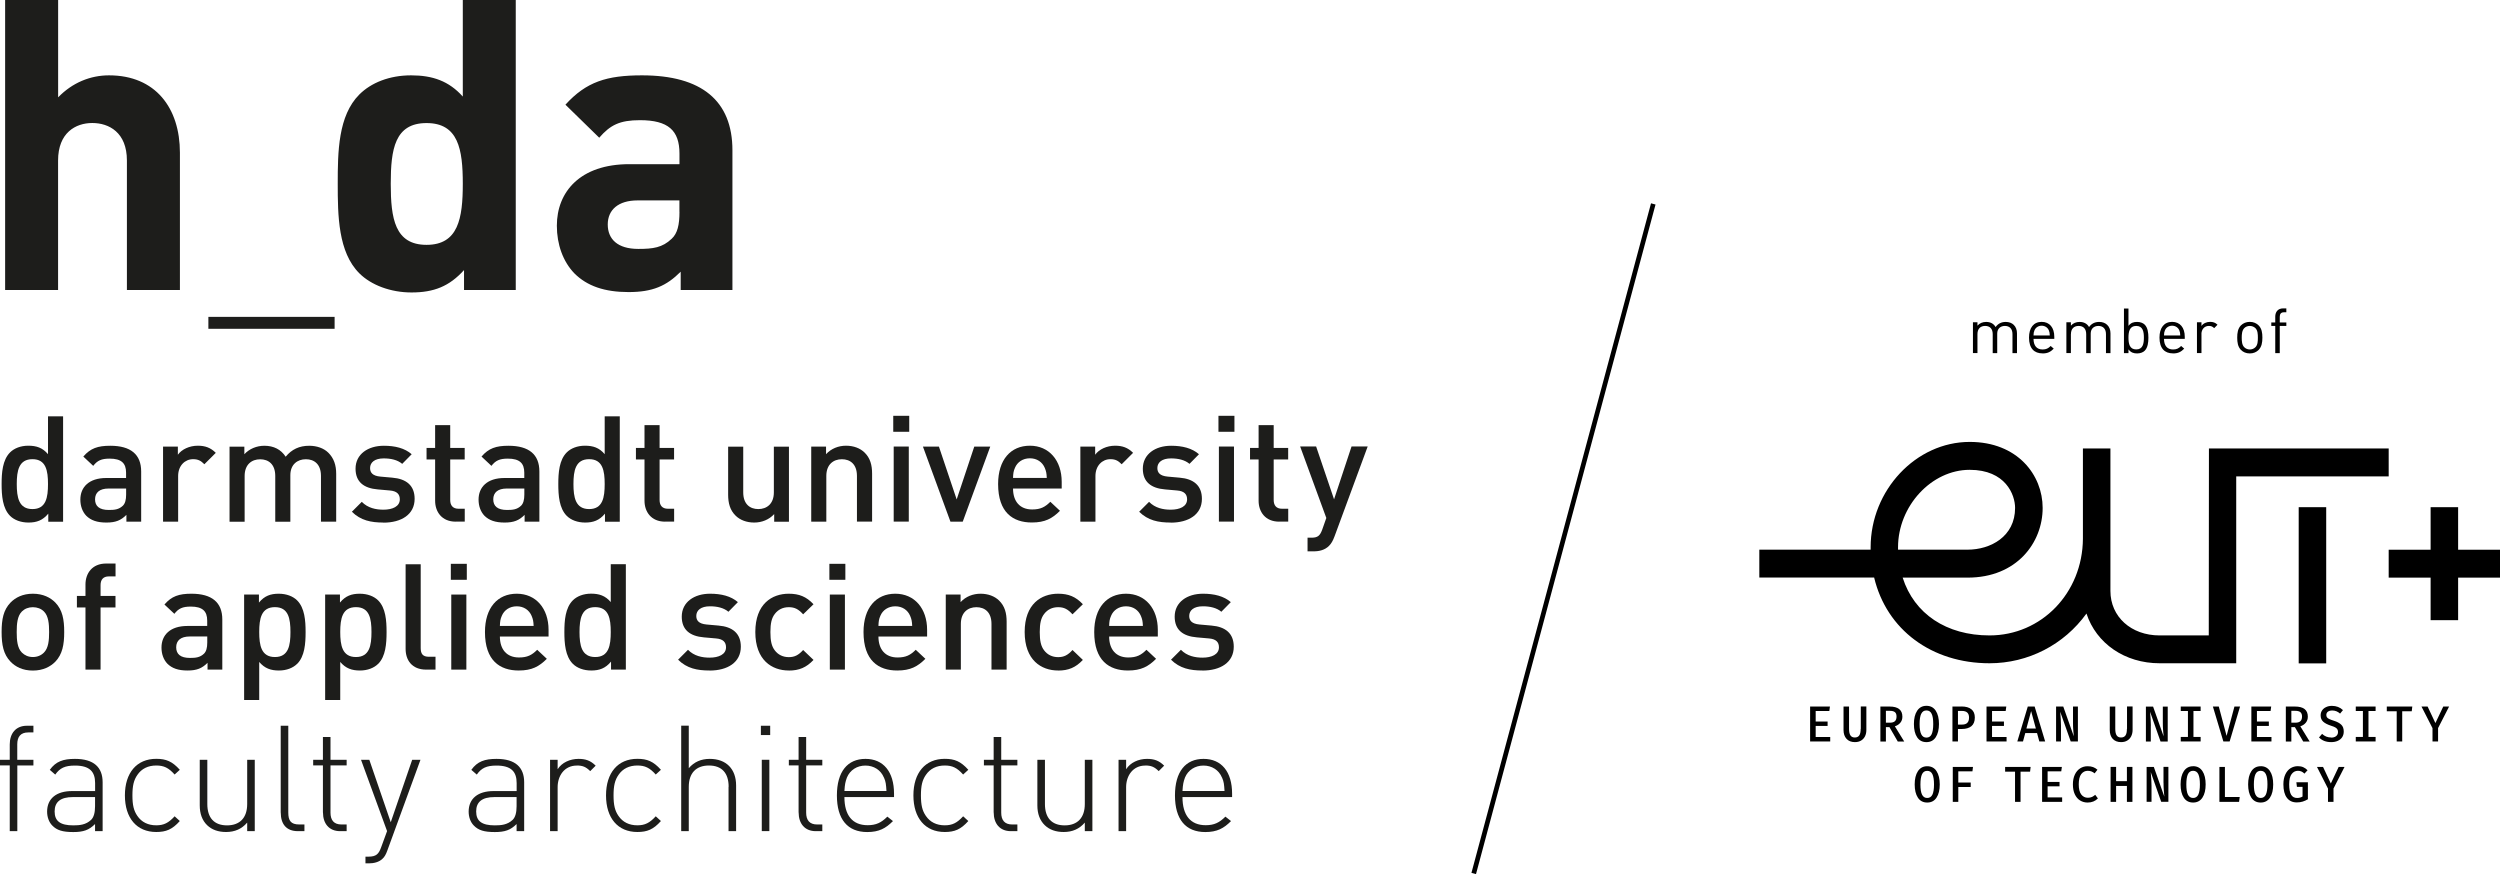 <?xml version="1.0" encoding="UTF-8"?><svg xmlns="http://www.w3.org/2000/svg" viewBox="0 0 448.95 156.97"><g id="architecture_4"><path d="M122.02,38.04c0,2.34-.36,3.88-1.39,4.83-1.68,1.61-3.36,1.83-6,1.83-3.73,0-5.49-1.76-5.49-4.39s1.9-4.32,5.34-4.32h7.53v2.05Zm9.51,14.05V26.99c0-8.92-5.56-13.46-16.24-13.46-6.36,0-10.02,1.17-13.75,5.27l6.07,5.93c1.97-2.27,3.66-3.15,7.32-3.15,5.05,0,7.09,1.83,7.09,6v1.9h-9c-8.85,0-13.02,4.98-13.02,11.05,0,3.36,1.1,6.44,3.15,8.56,2.27,2.27,5.41,3.36,9.73,3.36s6.8-1.1,9.36-3.66v3.29h9.29Zm-48.42-19.09c0,6.22-.81,10.97-6.51,10.97s-6.43-4.75-6.43-10.97,.73-10.9,6.43-10.9,6.51,4.68,6.51,10.9m9.51,19.09V0h-9.51V17.34c-2.49-2.78-5.41-3.81-9.29-3.81s-7.17,1.32-9.29,3.44c-3.81,3.81-3.88,10.31-3.88,16.02s.07,12.29,3.88,16.09c2.12,2.12,5.63,3.44,9.36,3.44,4.03,0,6.8-1.1,9.44-4.02v3.58h9.29Zm-32.53,4.81h-22.67v2.15h22.67v-2.15Zm-27.78-4.81V27.43c0-8.05-4.39-13.9-12.73-13.9-3.37,0-6.59,1.32-9.14,3.95V0H.92V52.08H10.43V28.82c0-4.98,3.15-6.73,6.14-6.73s6.22,1.68,6.22,6.73v23.26h9.51Z" fill="#1d1d1b"/><g><path d="M8.67,93.68v-1.44c-1.01,1.22-2.1,1.6-3.56,1.6-1.36,0-2.55-.45-3.3-1.2-1.36-1.36-1.52-3.67-1.52-5.71s.16-4.33,1.52-5.69c.74-.74,1.91-1.2,3.27-1.2,1.44,0,2.55,.35,3.54,1.52v-6.8h2.71v18.93h-2.66Zm-2.84-11.22c-2.45,0-2.82,2.07-2.82,4.47s.37,4.49,2.82,4.49,2.79-2.1,2.79-4.49-.35-4.47-2.79-4.47Z" fill="#1d1d1b"/><path d="M22.7,93.68v-1.22c-.98,.98-1.91,1.38-3.59,1.38s-2.79-.4-3.62-1.22c-.69-.72-1.06-1.75-1.06-2.9,0-2.26,1.57-3.88,4.65-3.88h3.56v-.96c0-1.7-.85-2.52-2.95-2.52-1.49,0-2.21,.35-2.95,1.3l-1.78-1.67c1.28-1.49,2.6-1.94,4.84-1.94,3.69,0,5.55,1.57,5.55,4.62v9.01h-2.66Zm-.05-5.95h-3.16c-1.59,0-2.42,.72-2.42,1.94s.77,1.91,2.47,1.91c1.04,0,1.81-.08,2.53-.77,.4-.4,.58-1.04,.58-1.99v-1.09Z" fill="#1d1d1b"/><path d="M36.69,83.36c-.61-.61-1.09-.9-2.02-.9-1.46,0-2.68,1.17-2.68,3.03v8.19h-2.71v-13.48h2.66v1.46c.69-.96,2.07-1.62,3.59-1.62,1.3,0,2.29,.35,3.22,1.28l-2.05,2.05Z" fill="#1d1d1b"/><path d="M57.64,93.68v-8.21c0-2.1-1.2-3-2.71-3s-2.79,.93-2.79,2.87v8.35h-2.71v-8.21c0-2.1-1.2-3-2.71-3s-2.79,.93-2.79,3v8.21h-2.71v-13.48h2.66v1.36c.9-.98,2.23-1.52,3.59-1.52,1.67,0,2.98,.66,3.83,1.97,1.09-1.33,2.45-1.97,4.23-1.97,1.38,0,2.61,.45,3.4,1.22,1.04,1.01,1.44,2.29,1.44,3.8v8.61h-2.71Z" fill="#1d1d1b"/><path d="M68.85,93.84c-2.21,0-4.07-.37-5.66-1.94l1.78-1.78c1.09,1.12,2.55,1.41,3.88,1.41,1.65,0,2.95-.58,2.95-1.86,0-.9-.5-1.49-1.81-1.59l-2.15-.19c-2.52-.21-3.99-1.36-3.99-3.72,0-2.63,2.26-4.12,5.08-4.12,2.02,0,3.75,.43,5,1.52l-1.7,1.73c-.85-.72-2.05-.98-3.32-.98-1.62,0-2.45,.72-2.45,1.73,0,.8,.42,1.41,1.86,1.54l2.13,.19c2.52,.21,4.01,1.41,4.01,3.8,0,2.82-2.39,4.28-5.61,4.28Z" fill="#1d1d1b"/><path d="M81.84,93.68c-2.53,0-3.7-1.81-3.7-3.75v-7.42h-1.54v-2.07h1.54v-4.09h2.71v4.09h2.6v2.07h-2.6v7.28c0,.98,.48,1.57,1.49,1.57h1.12v2.31h-1.62Z" fill="#1d1d1b"/><path d="M94.21,93.68v-1.22c-.98,.98-1.91,1.38-3.59,1.38s-2.79-.4-3.62-1.22c-.69-.72-1.06-1.75-1.06-2.9,0-2.26,1.57-3.88,4.65-3.88h3.56v-.96c0-1.7-.85-2.52-2.95-2.52-1.49,0-2.21,.35-2.95,1.3l-1.78-1.67c1.28-1.49,2.6-1.94,4.84-1.94,3.69,0,5.55,1.57,5.55,4.62v9.01h-2.66Zm-.05-5.95h-3.16c-1.59,0-2.42,.72-2.42,1.94s.77,1.91,2.47,1.91c1.04,0,1.81-.08,2.53-.77,.4-.4,.58-1.04,.58-1.99v-1.09Z" fill="#1d1d1b"/><path d="M108.64,93.68v-1.44c-1.01,1.22-2.1,1.6-3.56,1.6-1.36,0-2.55-.45-3.3-1.2-1.36-1.36-1.52-3.67-1.52-5.71s.16-4.33,1.52-5.69c.74-.74,1.91-1.2,3.27-1.2,1.44,0,2.55,.35,3.54,1.52v-6.8h2.71v18.93h-2.66Zm-2.84-11.22c-2.45,0-2.82,2.07-2.82,4.47s.37,4.49,2.82,4.49,2.79-2.1,2.79-4.49-.35-4.47-2.79-4.47Z" fill="#1d1d1b"/><path d="M119.44,93.68c-2.53,0-3.7-1.81-3.7-3.75v-7.42h-1.54v-2.07h1.54v-4.09h2.71v4.09h2.6v2.07h-2.6v7.28c0,.98,.48,1.57,1.49,1.57h1.12v2.31h-1.62Z" fill="#1d1d1b"/><path d="M139.03,93.68v-1.36c-.93,1.01-2.23,1.52-3.59,1.52s-2.53-.45-3.32-1.22c-1.04-1.01-1.36-2.29-1.36-3.8v-8.61h2.71v8.21c0,2.1,1.2,3,2.71,3s2.79-.93,2.79-3v-8.21h2.71v13.48h-2.66Z" fill="#1d1d1b"/><path d="M153.89,93.68v-8.21c0-2.1-1.2-3-2.71-3s-2.79,.93-2.79,3v8.21h-2.71v-13.48h2.66v1.36c.93-1.01,2.23-1.52,3.59-1.52s2.53,.45,3.32,1.22c1.04,1.01,1.36,2.29,1.36,3.8v8.61h-2.71Z" fill="#1d1d1b"/><path d="M160.41,77.54v-2.87h2.87v2.87h-2.87Zm.08,16.13v-13.48h2.71v13.48h-2.71Z" fill="#1d1d1b"/><path d="M172.89,93.68h-2.21l-4.94-13.48h2.87l3.19,9.49,3.16-9.49h2.87l-4.94,13.48Z" fill="#1d1d1b"/><path d="M181.92,87.72c0,2.31,1.22,3.77,3.43,3.77,1.52,0,2.31-.43,3.27-1.38l1.73,1.62c-1.38,1.38-2.68,2.1-5.05,2.1-3.38,0-6.06-1.78-6.06-6.91,0-4.36,2.26-6.88,5.71-6.88s5.71,2.66,5.71,6.49v1.2h-8.75Zm5.69-3.72c-.43-1.01-1.38-1.7-2.66-1.7s-2.26,.69-2.68,1.7c-.27,.61-.32,1.01-.35,1.83h6.06c-.03-.82-.11-1.22-.37-1.83Z" fill="#1d1d1b"/><path d="M201.42,83.36c-.61-.61-1.09-.9-2.02-.9-1.46,0-2.68,1.17-2.68,3.03v8.19h-2.71v-13.48h2.66v1.46c.69-.96,2.07-1.62,3.59-1.62,1.3,0,2.29,.35,3.22,1.28l-2.05,2.05Z" fill="#1d1d1b"/><path d="M210.23,93.84c-2.21,0-4.07-.37-5.66-1.94l1.78-1.78c1.09,1.12,2.55,1.41,3.88,1.41,1.65,0,2.95-.58,2.95-1.86,0-.9-.5-1.49-1.81-1.59l-2.15-.19c-2.52-.21-3.99-1.36-3.99-3.72,0-2.63,2.26-4.12,5.08-4.12,2.02,0,3.75,.43,5,1.52l-1.7,1.73c-.85-.72-2.05-.98-3.32-.98-1.62,0-2.45,.72-2.45,1.73,0,.8,.42,1.41,1.86,1.54l2.13,.19c2.52,.21,4.01,1.41,4.01,3.8,0,2.82-2.39,4.28-5.61,4.28Z" fill="#1d1d1b"/><path d="M218.81,77.54v-2.87h2.87v2.87h-2.87Zm.08,16.13v-13.48h2.71v13.48h-2.71Z" fill="#1d1d1b"/><path d="M229.72,93.68c-2.53,0-3.7-1.81-3.7-3.75v-7.42h-1.54v-2.07h1.54v-4.09h2.71v4.09h2.6v2.07h-2.6v7.28c0,.98,.48,1.57,1.49,1.57h1.12v2.31h-1.62Z" fill="#1d1d1b"/><path d="M239.64,96.36c-.27,.74-.58,1.28-.98,1.67-.74,.74-1.73,.98-2.76,.98h-1.09v-2.45h.69c1.14,0,1.54-.35,1.94-1.44l.74-2.1-4.7-12.84h2.87l3.22,9.49,3.14-9.49h2.9l-5.96,16.16Z" fill="#1d1d1b"/><path d="M9.94,118.82c-.88,.9-2.21,1.6-4.04,1.6s-3.14-.69-4.01-1.6c-1.28-1.33-1.6-3.03-1.6-5.32s.32-3.96,1.6-5.29c.88-.9,2.18-1.59,4.01-1.59s3.16,.69,4.04,1.59c1.28,1.33,1.59,3.03,1.59,5.29s-.32,3.99-1.59,5.32Zm-2.05-9.01c-.5-.5-1.2-.77-1.99-.77s-1.46,.27-1.97,.77c-.82,.82-.93,2.23-.93,3.69s.11,2.87,.93,3.69c.51,.5,1.17,.8,1.97,.8s1.49-.29,1.99-.8c.82-.82,.93-2.23,.93-3.69s-.11-2.87-.93-3.69Z" fill="#1d1d1b"/><path d="M18.06,109.09v11.16h-2.71v-11.16h-1.54v-2.07h1.54v-2.07c0-1.94,1.17-3.75,3.7-3.75h1.7v2.31h-1.2c-1.01,0-1.49,.58-1.49,1.57v1.94h2.68v2.07h-2.68Z" fill="#1d1d1b"/><path d="M37.27,120.25v-1.22c-.98,.98-1.91,1.38-3.59,1.38s-2.79-.4-3.62-1.22c-.69-.72-1.06-1.75-1.06-2.9,0-2.26,1.57-3.88,4.65-3.88h3.56v-.96c0-1.7-.85-2.52-2.95-2.52-1.49,0-2.21,.35-2.95,1.3l-1.78-1.67c1.28-1.49,2.6-1.94,4.84-1.94,3.69,0,5.55,1.57,5.55,4.62v9.01h-2.66Zm-.05-5.95h-3.16c-1.59,0-2.42,.72-2.42,1.94s.77,1.91,2.47,1.91c1.04,0,1.81-.08,2.53-.77,.4-.4,.58-1.04,.58-1.99v-1.09Z" fill="#1d1d1b"/><path d="M53.36,119.21c-.74,.74-1.91,1.2-3.27,1.2-1.44,0-2.55-.37-3.54-1.54v6.83h-2.71v-18.93h2.66v1.44c1.01-1.22,2.1-1.59,3.56-1.59,1.36,0,2.55,.45,3.3,1.2,1.36,1.36,1.52,3.64,1.52,5.69s-.16,4.36-1.52,5.71Zm-3.99-10.18c-2.45,0-2.82,2.07-2.82,4.47s.37,4.49,2.82,4.49,2.79-2.1,2.79-4.49-.35-4.47-2.79-4.47Z" fill="#1d1d1b"/><path d="M67.91,119.21c-.74,.74-1.91,1.2-3.27,1.2-1.44,0-2.55-.37-3.54-1.54v6.83h-2.71v-18.93h2.66v1.44c1.01-1.22,2.1-1.59,3.56-1.59,1.36,0,2.55,.45,3.3,1.2,1.36,1.36,1.51,3.64,1.51,5.69s-.16,4.36-1.51,5.71Zm-3.99-10.18c-2.45,0-2.82,2.07-2.82,4.47s.37,4.49,2.82,4.49,2.79-2.1,2.79-4.49-.35-4.47-2.79-4.47Z" fill="#1d1d1b"/><path d="M76.53,120.25c-2.58,0-3.69-1.73-3.69-3.72v-15.2h2.71v15.04c0,1.04,.37,1.57,1.46,1.57h1.2v2.31h-1.67Z" fill="#1d1d1b"/><path d="M80.96,104.12v-2.87h2.87v2.87h-2.87Zm.08,16.13v-13.48h2.71v13.48h-2.71Z" fill="#1d1d1b"/><path d="M89.77,114.3c0,2.31,1.22,3.77,3.43,3.77,1.52,0,2.31-.43,3.27-1.38l1.73,1.62c-1.38,1.38-2.68,2.1-5.05,2.1-3.38,0-6.06-1.78-6.06-6.91,0-4.36,2.26-6.88,5.71-6.88s5.71,2.66,5.71,6.49v1.2h-8.75Zm5.69-3.72c-.43-1.01-1.38-1.7-2.66-1.7s-2.26,.69-2.68,1.7c-.27,.61-.32,1.01-.35,1.83h6.06c-.03-.82-.11-1.22-.37-1.83Z" fill="#1d1d1b"/><path d="M109.73,120.25v-1.44c-1.01,1.22-2.1,1.6-3.56,1.6-1.36,0-2.55-.45-3.3-1.2-1.36-1.36-1.52-3.67-1.52-5.71s.16-4.33,1.52-5.69c.74-.74,1.91-1.2,3.27-1.2,1.44,0,2.55,.35,3.54,1.51v-6.8h2.71v18.93h-2.66Zm-2.84-11.22c-2.45,0-2.82,2.07-2.82,4.47s.37,4.49,2.82,4.49,2.79-2.1,2.79-4.49-.35-4.47-2.79-4.47Z" fill="#1d1d1b"/><path d="M127.43,120.41c-2.21,0-4.07-.37-5.66-1.94l1.78-1.78c1.09,1.12,2.55,1.41,3.88,1.41,1.65,0,2.95-.58,2.95-1.86,0-.9-.5-1.49-1.81-1.59l-2.15-.19c-2.52-.21-3.99-1.36-3.99-3.72,0-2.63,2.26-4.12,5.08-4.12,2.02,0,3.75,.43,5,1.51l-1.7,1.73c-.85-.72-2.05-.98-3.32-.98-1.62,0-2.45,.72-2.45,1.73,0,.8,.42,1.41,1.86,1.54l2.13,.19c2.52,.21,4.01,1.41,4.01,3.8,0,2.82-2.39,4.28-5.61,4.28Z" fill="#1d1d1b"/><path d="M141.65,120.41c-3.03,0-6.01-1.86-6.01-6.91s2.98-6.88,6.01-6.88c1.86,0,3.16,.53,4.44,1.89l-1.86,1.81c-.85-.93-1.52-1.28-2.58-1.28s-1.91,.43-2.5,1.2c-.58,.74-.8,1.7-.8,3.27s.21,2.55,.8,3.3c.58,.77,1.46,1.2,2.5,1.2s1.73-.35,2.58-1.28l1.86,1.78c-1.28,1.36-2.58,1.91-4.44,1.91Z" fill="#1d1d1b"/><path d="M148.94,104.12v-2.87h2.87v2.87h-2.87Zm.08,16.13v-13.48h2.71v13.48h-2.71Z" fill="#1d1d1b"/><path d="M157.75,114.3c0,2.31,1.22,3.77,3.43,3.77,1.52,0,2.31-.43,3.27-1.38l1.73,1.62c-1.38,1.38-2.68,2.1-5.05,2.1-3.38,0-6.06-1.78-6.06-6.91,0-4.36,2.26-6.88,5.71-6.88s5.71,2.66,5.71,6.49v1.2h-8.75Zm5.69-3.72c-.43-1.01-1.38-1.7-2.66-1.7s-2.26,.69-2.68,1.7c-.27,.61-.32,1.01-.35,1.83h6.06c-.03-.82-.11-1.22-.37-1.83Z" fill="#1d1d1b"/><path d="M178.05,120.25v-8.21c0-2.1-1.2-3-2.71-3s-2.79,.93-2.79,3v8.21h-2.71v-13.48h2.66v1.36c.93-1.01,2.23-1.51,3.59-1.51s2.53,.45,3.32,1.22c1.04,1.01,1.36,2.29,1.36,3.8v8.61h-2.71Z" fill="#1d1d1b"/><path d="M190.02,120.41c-3.03,0-6.01-1.86-6.01-6.91s2.98-6.88,6.01-6.88c1.86,0,3.16,.53,4.44,1.89l-1.86,1.81c-.85-.93-1.52-1.28-2.58-1.28s-1.91,.43-2.5,1.2c-.58,.74-.8,1.7-.8,3.27s.21,2.55,.8,3.3c.58,.77,1.46,1.2,2.5,1.2s1.73-.35,2.58-1.28l1.86,1.78c-1.28,1.36-2.58,1.91-4.44,1.91Z" fill="#1d1d1b"/><path d="M199.18,114.3c0,2.31,1.22,3.77,3.43,3.77,1.52,0,2.31-.43,3.27-1.38l1.73,1.62c-1.38,1.38-2.68,2.1-5.05,2.1-3.38,0-6.06-1.78-6.06-6.91,0-4.36,2.26-6.88,5.71-6.88s5.71,2.66,5.71,6.49v1.2h-8.75Zm5.69-3.72c-.43-1.01-1.38-1.7-2.66-1.7s-2.26,.69-2.68,1.7c-.27,.61-.32,1.01-.35,1.83h6.06c-.03-.82-.11-1.22-.37-1.83Z" fill="#1d1d1b"/><path d="M215.95,120.41c-2.21,0-4.07-.37-5.66-1.94l1.78-1.78c1.09,1.12,2.55,1.41,3.88,1.41,1.65,0,2.95-.58,2.95-1.86,0-.9-.5-1.49-1.81-1.59l-2.15-.19c-2.53-.21-3.99-1.36-3.99-3.72,0-2.63,2.26-4.12,5.08-4.12,2.02,0,3.75,.43,5,1.51l-1.7,1.73c-.85-.72-2.05-.98-3.32-.98-1.62,0-2.45,.72-2.45,1.73,0,.8,.42,1.41,1.86,1.54l2.13,.19c2.53,.21,4.01,1.41,4.01,3.8,0,2.82-2.39,4.28-5.61,4.28Z" fill="#1d1d1b"/><path d="M3.11,149.25H1.75v-11.8H0v-1.01H1.75v-2.76c0-1.94,1.06-3.35,3.08-3.35h1.17v1.2h-.93c-1.36,0-1.97,.77-1.97,2.13v2.79h2.9v1.01H3.11v11.8Z" fill="#1d1d1b"/><path d="M17.07,147.98c-1.09,1.09-2.1,1.44-3.91,1.44-1.91,0-2.95-.32-3.77-1.17-.61-.61-.93-1.54-.93-2.5,0-2.34,1.67-3.69,4.47-3.69h4.15v-1.44c0-2.05-.98-3.14-3.62-3.14-1.81,0-2.71,.45-3.54,1.62l-.98-.85c1.09-1.52,2.42-1.97,4.52-1.97,3.4,0,4.97,1.52,4.97,4.2v8.77h-1.36v-1.28Zm-3.99-4.84c-2.18,0-3.27,.85-3.27,2.58s1.01,2.5,3.35,2.5c1.17,0,2.26-.11,3.19-.98,.48-.45,.72-1.28,.72-2.45v-1.65h-3.99Z" fill="#1d1d1b"/><path d="M28.06,149.41c-3.51,0-5.63-2.5-5.63-6.57s2.13-6.57,5.63-6.57c1.75,0,2.87,.45,4.23,1.97l-.93,.85c-1.09-1.22-1.94-1.62-3.3-1.62-1.46,0-2.63,.56-3.4,1.7-.64,.93-.88,1.94-.88,3.67s.24,2.74,.88,3.67c.77,1.14,1.94,1.7,3.4,1.7,1.36,0,2.21-.43,3.3-1.62l.93,.85c-1.36,1.52-2.47,1.97-4.23,1.97Z" fill="#1d1d1b"/><path d="M44.37,147.74c-.96,1.12-2.21,1.67-3.77,1.67-1.41,0-2.55-.4-3.4-1.22-.88-.85-1.33-2.05-1.33-3.56v-8.19h1.36v7.95c0,2.47,1.22,3.83,3.54,3.83s3.62-1.38,3.62-3.83v-7.95h1.36v12.81h-1.36v-1.52Z" fill="#1d1d1b"/><path d="M50.41,145.93v-15.6h1.36v15.58c0,1.46,.45,2.15,1.97,2.15h.93v1.2h-1.17c-2.1,0-3.08-1.3-3.08-3.32Z" fill="#1d1d1b"/><path d="M57.99,145.9v-8.45h-1.75v-1.01h1.75v-4.09h1.36v4.09h2.9v1.01h-2.9v8.48c0,1.36,.61,2.13,1.97,2.13h.93v1.2h-1.17c-2.02,0-3.08-1.41-3.08-3.35Z" fill="#1d1d1b"/><path d="M68.69,154.22c-.64,.61-1.57,.82-2.42,.82h-.64v-1.2h.5c1.46,0,1.89-.48,2.34-1.75l1.04-2.84-4.68-12.81h1.49l3.85,11.22,3.85-11.22h1.49l-5.95,16.29c-.24,.69-.53,1.2-.88,1.49Z" fill="#1d1d1b"/><path d="M92.77,147.98c-1.09,1.09-2.1,1.44-3.91,1.44-1.91,0-2.95-.32-3.77-1.17-.61-.61-.93-1.54-.93-2.5,0-2.34,1.67-3.69,4.47-3.69h4.15v-1.44c0-2.05-.98-3.14-3.62-3.14-1.81,0-2.71,.45-3.54,1.62l-.98-.85c1.09-1.52,2.42-1.97,4.52-1.97,3.4,0,4.97,1.52,4.97,4.2v8.77h-1.36v-1.28Zm-3.99-4.84c-2.18,0-3.27,.85-3.27,2.58s1.01,2.5,3.35,2.5c1.17,0,2.26-.11,3.19-.98,.48-.45,.72-1.28,.72-2.45v-1.65h-3.99Z" fill="#1d1d1b"/><path d="M103.57,137.48c-2.21,0-3.43,1.83-3.43,3.88v7.89h-1.36v-12.81h1.36v1.7c.75-1.2,2.23-1.86,3.75-1.86,1.25,0,2.15,.29,3.08,1.22l-.98,.98c-.77-.77-1.36-1.01-2.42-1.01Z" fill="#1d1d1b"/><path d="M114.46,149.41c-3.51,0-5.63-2.5-5.63-6.57s2.13-6.57,5.63-6.57c1.75,0,2.87,.45,4.23,1.97l-.93,.85c-1.09-1.22-1.94-1.62-3.3-1.62-1.46,0-2.63,.56-3.4,1.7-.64,.93-.88,1.94-.88,3.67s.24,2.74,.88,3.67c.77,1.14,1.94,1.7,3.4,1.7,1.36,0,2.21-.43,3.3-1.62l.93,.85c-1.36,1.52-2.47,1.97-4.23,1.97Z" fill="#1d1d1b"/><path d="M130.85,141.3c0-2.47-1.22-3.83-3.54-3.83s-3.62,1.38-3.62,3.83v7.95h-1.36v-18.93h1.36v7.63c.96-1.12,2.21-1.67,3.77-1.67,2.95,0,4.73,1.81,4.73,4.78v8.19h-1.36v-7.95Z" fill="#1d1d1b"/><path d="M136.64,130.33h1.67v1.67h-1.67v-1.67Zm.16,6.11h1.36v12.81h-1.36v-12.81Z" fill="#1d1d1b"/><path d="M143.41,145.9v-8.45h-1.75v-1.01h1.75v-4.09h1.36v4.09h2.9v1.01h-2.9v8.48c0,1.36,.61,2.13,1.97,2.13h.93v1.2h-1.17c-2.02,0-3.08-1.41-3.08-3.35Z" fill="#1d1d1b"/><path d="M155.81,148.19c1.51,0,2.45-.45,3.54-1.54l1.01,.8c-1.3,1.3-2.5,1.97-4.62,1.97-3.54,0-5.45-2.29-5.45-6.57s1.91-6.57,5.13-6.57,5.13,2.31,5.13,6.25v.61h-8.91c0,3.27,1.44,5.05,4.17,5.05Zm2.92-8.56c-.56-1.36-1.83-2.15-3.32-2.15s-2.76,.8-3.32,2.15c-.29,.82-.37,1.17-.45,2.42h7.55c-.08-1.22-.11-1.65-.45-2.42Z" fill="#1d1d1b"/><path d="M169.66,149.41c-3.51,0-5.63-2.5-5.63-6.57s2.13-6.57,5.63-6.57c1.75,0,2.87,.45,4.23,1.97l-.93,.85c-1.09-1.22-1.94-1.62-3.3-1.62-1.46,0-2.63,.56-3.4,1.7-.64,.93-.88,1.94-.88,3.67s.24,2.74,.88,3.67c.77,1.14,1.94,1.7,3.4,1.7,1.36,0,2.21-.43,3.3-1.62l.93,.85c-1.36,1.52-2.47,1.97-4.23,1.97Z" fill="#1d1d1b"/><path d="M178.44,145.9v-8.45h-1.75v-1.01h1.75v-4.09h1.36v4.09h2.9v1.01h-2.9v8.48c0,1.36,.61,2.13,1.97,2.13h.93v1.2h-1.17c-2.02,0-3.08-1.41-3.08-3.35Z" fill="#1d1d1b"/><path d="M194.79,147.74c-.96,1.12-2.21,1.67-3.77,1.67-1.41,0-2.55-.4-3.4-1.22-.88-.85-1.33-2.05-1.33-3.56v-8.19h1.36v7.95c0,2.47,1.22,3.83,3.54,3.83s3.62-1.38,3.62-3.83v-7.95h1.36v12.81h-1.36v-1.52Z" fill="#1d1d1b"/><path d="M205.66,137.48c-2.21,0-3.43,1.83-3.43,3.88v7.89h-1.36v-12.81h1.36v1.7c.75-1.2,2.23-1.86,3.75-1.86,1.25,0,2.15,.29,3.08,1.22l-.98,.98c-.77-.77-1.36-1.01-2.42-1.01Z" fill="#1d1d1b"/><path d="M216.52,148.19c1.51,0,2.45-.45,3.54-1.54l1.01,.8c-1.3,1.3-2.5,1.97-4.62,1.97-3.54,0-5.45-2.29-5.45-6.57s1.91-6.57,5.13-6.57,5.13,2.31,5.13,6.25v.61h-8.91c0,3.27,1.44,5.05,4.17,5.05Zm2.92-8.56c-.56-1.36-1.83-2.15-3.32-2.15s-2.76,.8-3.32,2.15c-.29,.82-.37,1.17-.45,2.42h7.55c-.08-1.22-.11-1.65-.45-2.42Z" fill="#1d1d1b"/></g></g><g id="eut_V2"><g><polygon points="264.24 156.75 265.06 156.97 297.3 36.73 296.49 36.51 264.24 156.75"/><path d="M355.11,60c0-.97,.55-1.47,1.38-1.47s1.36,.49,1.36,1.47v3.41h.81v-3.5c0-.88,.57-1.38,1.38-1.38s1.36,.49,1.36,1.47v3.41h.81v-3.54c0-.64-.2-1.16-.59-1.54-.34-.33-.83-.52-1.43-.52-.78,0-1.39,.31-1.82,.92-.34-.61-.93-.92-1.7-.92-.62,0-1.17,.22-1.56,.67v-.61h-.81v5.53h.81v-3.41Z"/><path d="M366.79,63.47c.95,0,1.46-.29,2.02-.86l-.55-.48c-.44,.44-.81,.63-1.45,.63-1.06,0-1.63-.7-1.63-1.91h3.73v-.37c0-1.64-.84-2.68-2.27-2.68s-2.27,1.05-2.27,2.83c0,1.96,.96,2.83,2.42,2.83Zm-1.44-4.15c.21-.51,.71-.83,1.29-.83s1.08,.33,1.29,.83c.12,.3,.15,.47,.17,.92h-2.92c.02-.45,.04-.62,.17-.92Z"/><path d="M371.9,60c0-.97,.55-1.47,1.38-1.47s1.36,.49,1.36,1.47v3.41h.81v-3.5c0-.88,.57-1.38,1.38-1.38s1.36,.49,1.36,1.47v3.41h.81v-3.54c0-.64-.2-1.16-.6-1.54-.34-.33-.83-.52-1.43-.52-.78,0-1.39,.31-1.82,.92-.34-.61-.93-.92-1.7-.92-.62,0-1.17,.22-1.56,.67v-.61h-.81v5.53h.81v-3.41Z"/><path d="M382.23,62.74c.45,.59,.95,.73,1.56,.73,.56,0,1.06-.19,1.35-.48,.56-.56,.67-1.48,.67-2.35s-.11-1.79-.67-2.35c-.29-.29-.79-.48-1.35-.48-.61,0-1.11,.13-1.56,.71v-3.11h-.81v8.01h.81v-.66Zm1.39-4.21c1.2,0,1.38,1.03,1.38,2.11s-.18,2.11-1.38,2.11-1.39-1.04-1.39-2.11,.19-2.11,1.39-2.11Z"/><path d="M390.22,63.47c.94,0,1.46-.29,2.02-.86l-.55-.48c-.44,.44-.81,.63-1.45,.63-1.06,0-1.63-.7-1.63-1.91h3.73v-.37c0-1.64-.84-2.68-2.27-2.68s-2.27,1.05-2.27,2.83c0,1.96,.96,2.83,2.42,2.83Zm-1.44-4.15c.21-.51,.71-.83,1.29-.83s1.08,.33,1.29,.83c.12,.3,.15,.47,.17,.92h-2.92c.02-.45,.04-.62,.17-.92Z"/><path d="M395.33,60.01c0-.84,.52-1.48,1.33-1.48,.43,0,.65,.1,.96,.4l.6-.61c-.39-.39-.8-.52-1.33-.52-.64,0-1.25,.28-1.55,.74v-.67h-.81v5.53h.81v-3.4Z"/><path d="M404.02,63.47c.67,0,1.2-.25,1.58-.63,.56-.57,.68-1.35,.68-2.21s-.11-1.63-.68-2.2c-.38-.38-.91-.63-1.58-.63s-1.2,.25-1.59,.63c-.56,.57-.67,1.35-.67,2.2s.11,1.63,.67,2.21c.38,.38,.91,.63,1.59,.63Zm-1-4.54c.26-.26,.61-.4,1-.4s.75,.15,1.01,.4c.41,.41,.44,1.09,.44,1.71s-.03,1.31-.44,1.71c-.26,.26-.62,.41-1.01,.41s-.74-.15-1-.41c-.41-.4-.45-1.09-.45-1.71s.05-1.3,.45-1.71Z"/><path d="M408.59,63.41h.81v-4.88h1.18v-.62h-1.18v-1.02c0-.51,.22-.81,.74-.81h.44v-.7h-.58c-.95,0-1.41,.66-1.41,1.48v1.05h-.71v.62h.71v4.88Z"/><path d="M341.26,129.79c.25-.29,.37-.66,.37-1.09,0-1.21-.77-1.82-2.3-1.82h-1.65v6.28h.99v-2.58h.64l1.49,2.58h1.16l-1.68-2.73c.41-.13,.73-.34,.98-.64Zm-2.59,0v-2.14h.71c.41,0,.72,.08,.91,.24,.2,.16,.29,.43,.29,.79,0,.38-.1,.66-.3,.84-.2,.18-.5,.26-.88,.26h-.74Z"/><path d="M414.07,129.79c.24-.29,.37-.66,.37-1.09,0-1.21-.77-1.82-2.31-1.82h-1.64v6.28h.99v-2.58h.64l1.49,2.58h1.16l-1.68-2.73c.41-.13,.73-.34,.98-.64Zm-2.59,0v-2.14h.71c.41,0,.72,.08,.91,.24,.2,.17,.3,.43,.3,.79s-.1,.66-.3,.84c-.2,.17-.49,.26-.88,.26h-.74Z"/><path d="M405.97,137.6c-.72,0-1.28,.3-1.67,.89-.39,.59-.58,1.39-.58,2.38s.19,1.8,.58,2.38c.39,.58,.94,.87,1.67,.87s1.28-.29,1.67-.88c.39-.59,.58-1.38,.58-2.38s-.19-1.8-.58-2.39c-.38-.58-.94-.88-1.67-.88Zm.93,5.1c-.19,.4-.51,.6-.93,.6s-.73-.2-.93-.6c-.2-.4-.29-1.01-.29-1.83s.1-1.45,.29-1.85c.19-.4,.51-.6,.93-.6s.74,.2,.93,.6c.2,.4,.29,1.01,.29,1.84s-.1,1.44-.29,1.84Z"/><path d="M346.09,137.6c-.73,0-1.28,.3-1.67,.89-.39,.59-.58,1.39-.58,2.38s.19,1.8,.58,2.38c.38,.58,.94,.87,1.67,.87s1.28-.29,1.67-.88c.39-.59,.58-1.38,.58-2.37s-.19-1.8-.58-2.39c-.38-.59-.94-.88-1.67-.88Zm.93,5.1c-.19,.4-.5,.6-.93,.6s-.73-.2-.93-.6-.29-1.01-.29-1.83,.1-1.45,.29-1.84c.19-.4,.5-.6,.93-.6s.74,.2,.93,.6c.19,.4,.29,1.01,.29,1.84s-.1,1.44-.29,1.84Z"/><path d="M345.95,133.27c.73,0,1.28-.29,1.67-.88,.38-.59,.58-1.38,.58-2.37s-.19-1.8-.58-2.39c-.39-.59-.94-.88-1.67-.88s-1.28,.3-1.67,.89-.58,1.39-.58,2.38,.19,1.8,.58,2.38c.39,.58,.94,.87,1.67,.87Zm-.93-5.09c.19-.4,.5-.6,.93-.6s.74,.2,.93,.6c.2,.4,.29,1.01,.29,1.84s-.1,1.44-.29,1.84c-.19,.4-.5,.6-.93,.6s-.73-.2-.93-.6c-.2-.4-.3-1.01-.3-1.83s.1-1.45,.29-1.85Z"/><path d="M412.49,141.31h1v1.73c-.29,.18-.61,.26-.98,.26-.48,0-.83-.19-1.07-.58-.23-.38-.35-1.01-.35-1.87s.15-1.45,.44-1.84c.29-.39,.67-.59,1.13-.59,.23,0,.44,.04,.62,.12,.19,.08,.37,.21,.55,.39l.56-.61c-.25-.25-.5-.43-.78-.55-.27-.12-.6-.18-.98-.18-.47,0-.91,.13-1.3,.37-.39,.25-.7,.62-.93,1.11-.23,.49-.35,1.08-.35,1.77,0,1.06,.21,1.88,.63,2.43,.42,.56,1.01,.83,1.78,.83,.39,0,.74-.05,1.06-.15,.32-.1,.63-.24,.93-.42v-3.05h-2.07l.1,.81Z"/><path d="M334.14,130.9c0,.52-.08,.91-.25,1.16-.17,.25-.44,.38-.8,.38s-.62-.12-.79-.38c-.17-.25-.25-.64-.25-1.16v-4.02h-.99v4.22c0,.66,.18,1.19,.54,1.58,.35,.39,.86,.59,1.5,.59,.43,0,.8-.09,1.11-.28,.31-.18,.54-.44,.71-.77,.16-.33,.24-.7,.24-1.13v-4.22h-1v4.02Z"/><polygon points="428.62 127.73 430.4 127.73 430.4 133.15 431.39 133.15 431.39 127.73 433.1 127.73 433.2 126.88 428.62 126.88 428.62 127.73"/><polygon points="437.35 129.85 435.95 126.88 434.85 126.88 436.83 130.76 436.83 133.15 437.83 133.15 437.83 130.75 439.81 126.88 438.76 126.88 437.35 129.85"/><polygon points="326.06 130.36 328.2 130.36 328.2 129.57 326.06 129.57 326.06 127.68 328.51 127.68 328.62 126.88 325.06 126.88 325.06 133.15 328.67 133.15 328.67 132.35 326.06 132.35 326.06 130.36"/><polygon points="418.57 140.7 417.17 137.72 416.08 137.72 418.06 141.61 418.06 144 419.05 144 419.05 141.6 421.03 137.72 419.98 137.72 418.57 140.7"/><polygon points="423.05 127.68 424.33 127.68 424.33 132.34 423.05 132.34 423.05 133.15 426.61 133.15 426.61 132.34 425.33 132.34 425.33 127.68 426.61 127.68 426.61 126.88 423.05 126.88 423.05 127.68"/><path d="M373.15,126.88h-.88v2.86c0,.49,.01,.91,.04,1.27,.03,.36,.06,.76,.1,1.21l-1.89-5.34h-1.29v6.27h.88v-2.85c0-.67-.05-1.5-.14-2.49l1.89,5.34h1.29v-6.27Z"/><polygon points="350.68 144 351.67 144 351.67 141.33 353.9 141.33 353.9 140.53 351.67 140.53 351.67 138.52 354.21 138.52 354.31 137.72 350.68 137.72 350.68 144"/><polygon points="407.75 127.68 407.86 126.88 404.3 126.88 404.3 133.15 407.91 133.15 407.91 132.35 405.3 132.35 405.3 130.36 407.44 130.36 407.44 129.57 405.3 129.57 405.3 127.68 407.75 127.68"/><polygon points="395.19 127.68 395.19 126.88 391.62 126.88 391.62 127.68 392.91 127.68 392.91 132.34 391.62 132.34 391.62 133.15 395.19 133.15 395.19 132.34 393.9 132.34 393.9 127.68 395.19 127.68"/><path d="M393.84,137.6c-.72,0-1.28,.3-1.67,.89-.39,.59-.58,1.39-.58,2.38s.19,1.8,.58,2.38c.38,.58,.94,.87,1.67,.87s1.28-.29,1.67-.88c.39-.59,.58-1.38,.58-2.38s-.19-1.8-.58-2.39c-.39-.58-.94-.88-1.67-.88Zm.93,5.1c-.19,.4-.51,.6-.93,.6s-.73-.2-.93-.6c-.2-.4-.29-1.01-.29-1.83s.1-1.45,.29-1.85c.19-.4,.51-.6,.93-.6s.74,.2,.93,.6c.19,.4,.29,1.01,.29,1.84s-.1,1.44-.29,1.84Z"/><polygon points="381.95 140.28 380.01 140.28 380.01 137.72 379.02 137.72 379.02 144 380.01 144 380.01 141.14 381.95 141.14 381.95 144 382.94 144 382.94 137.72 381.95 137.72 381.95 140.28"/><path d="M375.67,143.12c-.2,.09-.45,.14-.73,.14-.5,0-.89-.2-1.19-.59-.3-.39-.45-1-.45-1.82s.15-1.45,.45-1.84c.3-.39,.69-.59,1.17-.59s.87,.15,1.23,.46l.51-.65c-.25-.22-.51-.38-.79-.48-.27-.1-.6-.15-.99-.15-.49,0-.93,.13-1.33,.38-.4,.26-.72,.63-.95,1.12-.23,.49-.35,1.08-.35,1.76s.11,1.28,.34,1.77c.23,.49,.54,.86,.94,1.11,.4,.25,.85,.38,1.36,.38,.75,0,1.37-.25,1.85-.74l-.48-.65c-.2,.17-.4,.3-.6,.4Z"/><path d="M386.25,130.31c0-.67-.05-1.5-.14-2.49l1.88,5.34h1.29v-6.27h-.88v2.86c0,.49,.01,.91,.04,1.27,.03,.36,.06,.76,.1,1.21l-1.89-5.34h-1.29v6.27h.88v-2.85Z"/><path d="M381.95,130.9c0,.52-.08,.91-.25,1.16-.17,.25-.44,.38-.8,.38s-.62-.12-.79-.38c-.17-.25-.25-.64-.25-1.16v-4.02h-.99v4.22c0,.66,.18,1.19,.53,1.58,.36,.39,.86,.59,1.5,.59,.43,0,.8-.09,1.11-.28,.31-.18,.54-.44,.71-.77,.16-.33,.25-.7,.25-1.13v-4.22h-1v4.02Z"/><path d="M418.63,132.44c-.64,0-1.18-.22-1.63-.65l-.55,.64c.54,.56,1.26,.84,2.18,.84,.47,0,.87-.08,1.21-.24,.34-.16,.6-.38,.78-.66,.18-.29,.27-.62,.27-.99,0-.55-.15-.96-.45-1.24-.3-.29-.73-.52-1.3-.7-.36-.11-.64-.22-.84-.31-.2-.09-.34-.2-.42-.31-.08-.11-.12-.26-.12-.42,0-.26,.1-.46,.29-.6,.2-.14,.46-.21,.78-.21,.53,0,.99,.19,1.4,.56l.52-.63c-.53-.5-1.19-.76-1.98-.76-.39,0-.74,.07-1.05,.22-.31,.14-.55,.34-.72,.6-.18,.26-.26,.55-.26,.89,0,.47,.15,.84,.46,1.13,.31,.28,.79,.53,1.45,.74,.32,.1,.57,.2,.74,.3,.17,.1,.29,.22,.36,.34,.07,.13,.11,.29,.11,.47,0,.32-.12,.57-.35,.75-.23,.18-.52,.26-.88,.26Z"/><polygon points="360.08 138.58 361.86 138.58 361.86 144 362.85 144 362.85 138.58 364.56 138.58 364.66 137.72 360.08 137.72 360.08 138.58"/><polygon points="399.55 137.72 398.56 137.72 398.56 144 402.09 144 402.21 143.12 399.55 143.12 399.55 137.72"/><path d="M388.53,140.58c0,.48,.01,.91,.04,1.27,.03,.36,.06,.77,.1,1.21l-1.89-5.34h-1.29v6.27h.88v-2.85c0-.67-.05-1.5-.14-2.49l1.88,5.34h1.29v-6.27h-.88v2.85Z"/><polygon points="360.18 127.68 360.29 126.88 356.74 126.88 356.74 133.15 360.34 133.15 360.34 132.35 357.73 132.35 357.73 130.36 359.87 130.36 359.87 129.57 357.73 129.57 357.73 127.68 360.18 127.68"/><polygon points="399.85 132.15 398.45 126.88 397.39 126.88 399.27 133.15 400.4 133.15 402.27 126.88 401.26 126.88 399.85 132.15"/><polygon points="367.71 141.21 369.85 141.21 369.85 140.42 367.71 140.42 367.71 138.52 370.16 138.52 370.27 137.72 366.72 137.72 366.72 144 370.32 144 370.32 143.2 367.71 143.2 367.71 141.21"/><path d="M365.38,126.88h-1.23l-1.88,6.27h1.02l.41-1.51h2.11l.41,1.51h1.05l-1.89-6.27Zm-1.48,3.95l.85-3.13,.85,3.13h-1.7Z"/><path d="M352.26,126.88h-1.64v6.27h.99v-2.24h.72c.71,0,1.28-.17,1.69-.5,.41-.34,.62-.86,.62-1.56,0-.66-.21-1.15-.62-1.48-.41-.33-1-.5-1.76-.5Zm1.01,2.95c-.22,.2-.53,.29-.93,.29h-.73v-2.45h.72c.85,0,1.27,.4,1.27,1.18,0,.45-.11,.78-.33,.97Z"/><polygon points="441.43 98.72 441.43 91.08 436.49 91.08 436.49 98.72 428.96 98.72 428.96 103.73 436.49 103.73 436.49 111.37 441.43 111.37 441.43 103.73 448.95 103.73 448.95 98.72 441.43 98.72"/><rect x="412.8" y="91.08" width="4.94" height="28.05"/><path d="M401.58,119.12v-33.57h27.38v-5.01h-32.28l-.03,33.57h-8.83c-5.12,0-8.83-3.36-8.83-7.98v-25.59h-4.94v16.22c-.07,9.73-7.44,17.35-16.77,17.35-7.74,0-13.53-3.87-15.6-10.38h11.67c8.85,0,13.47-6.3,13.47-12.52,0-5.89-4.5-11.85-13.1-11.85-9.65,0-17.79,8.67-17.79,18.92,0,.14,0,.29,0,.43h-19.99v5.01h20.62c2.24,9.37,10.33,15.39,20.72,15.39,6.93,0,13.37-3.32,17.41-8.93,1.76,5.38,6.9,8.93,13.13,8.93h13.77Zm-60.73-20.41c0-.14,0-.29,0-.43,0-7.41,6.01-13.91,12.86-13.91,6.46,0,8.16,4.48,8.16,6.84,0,5.16-4.42,7.5-8.54,7.5h-12.48Z"/></g></g></svg>